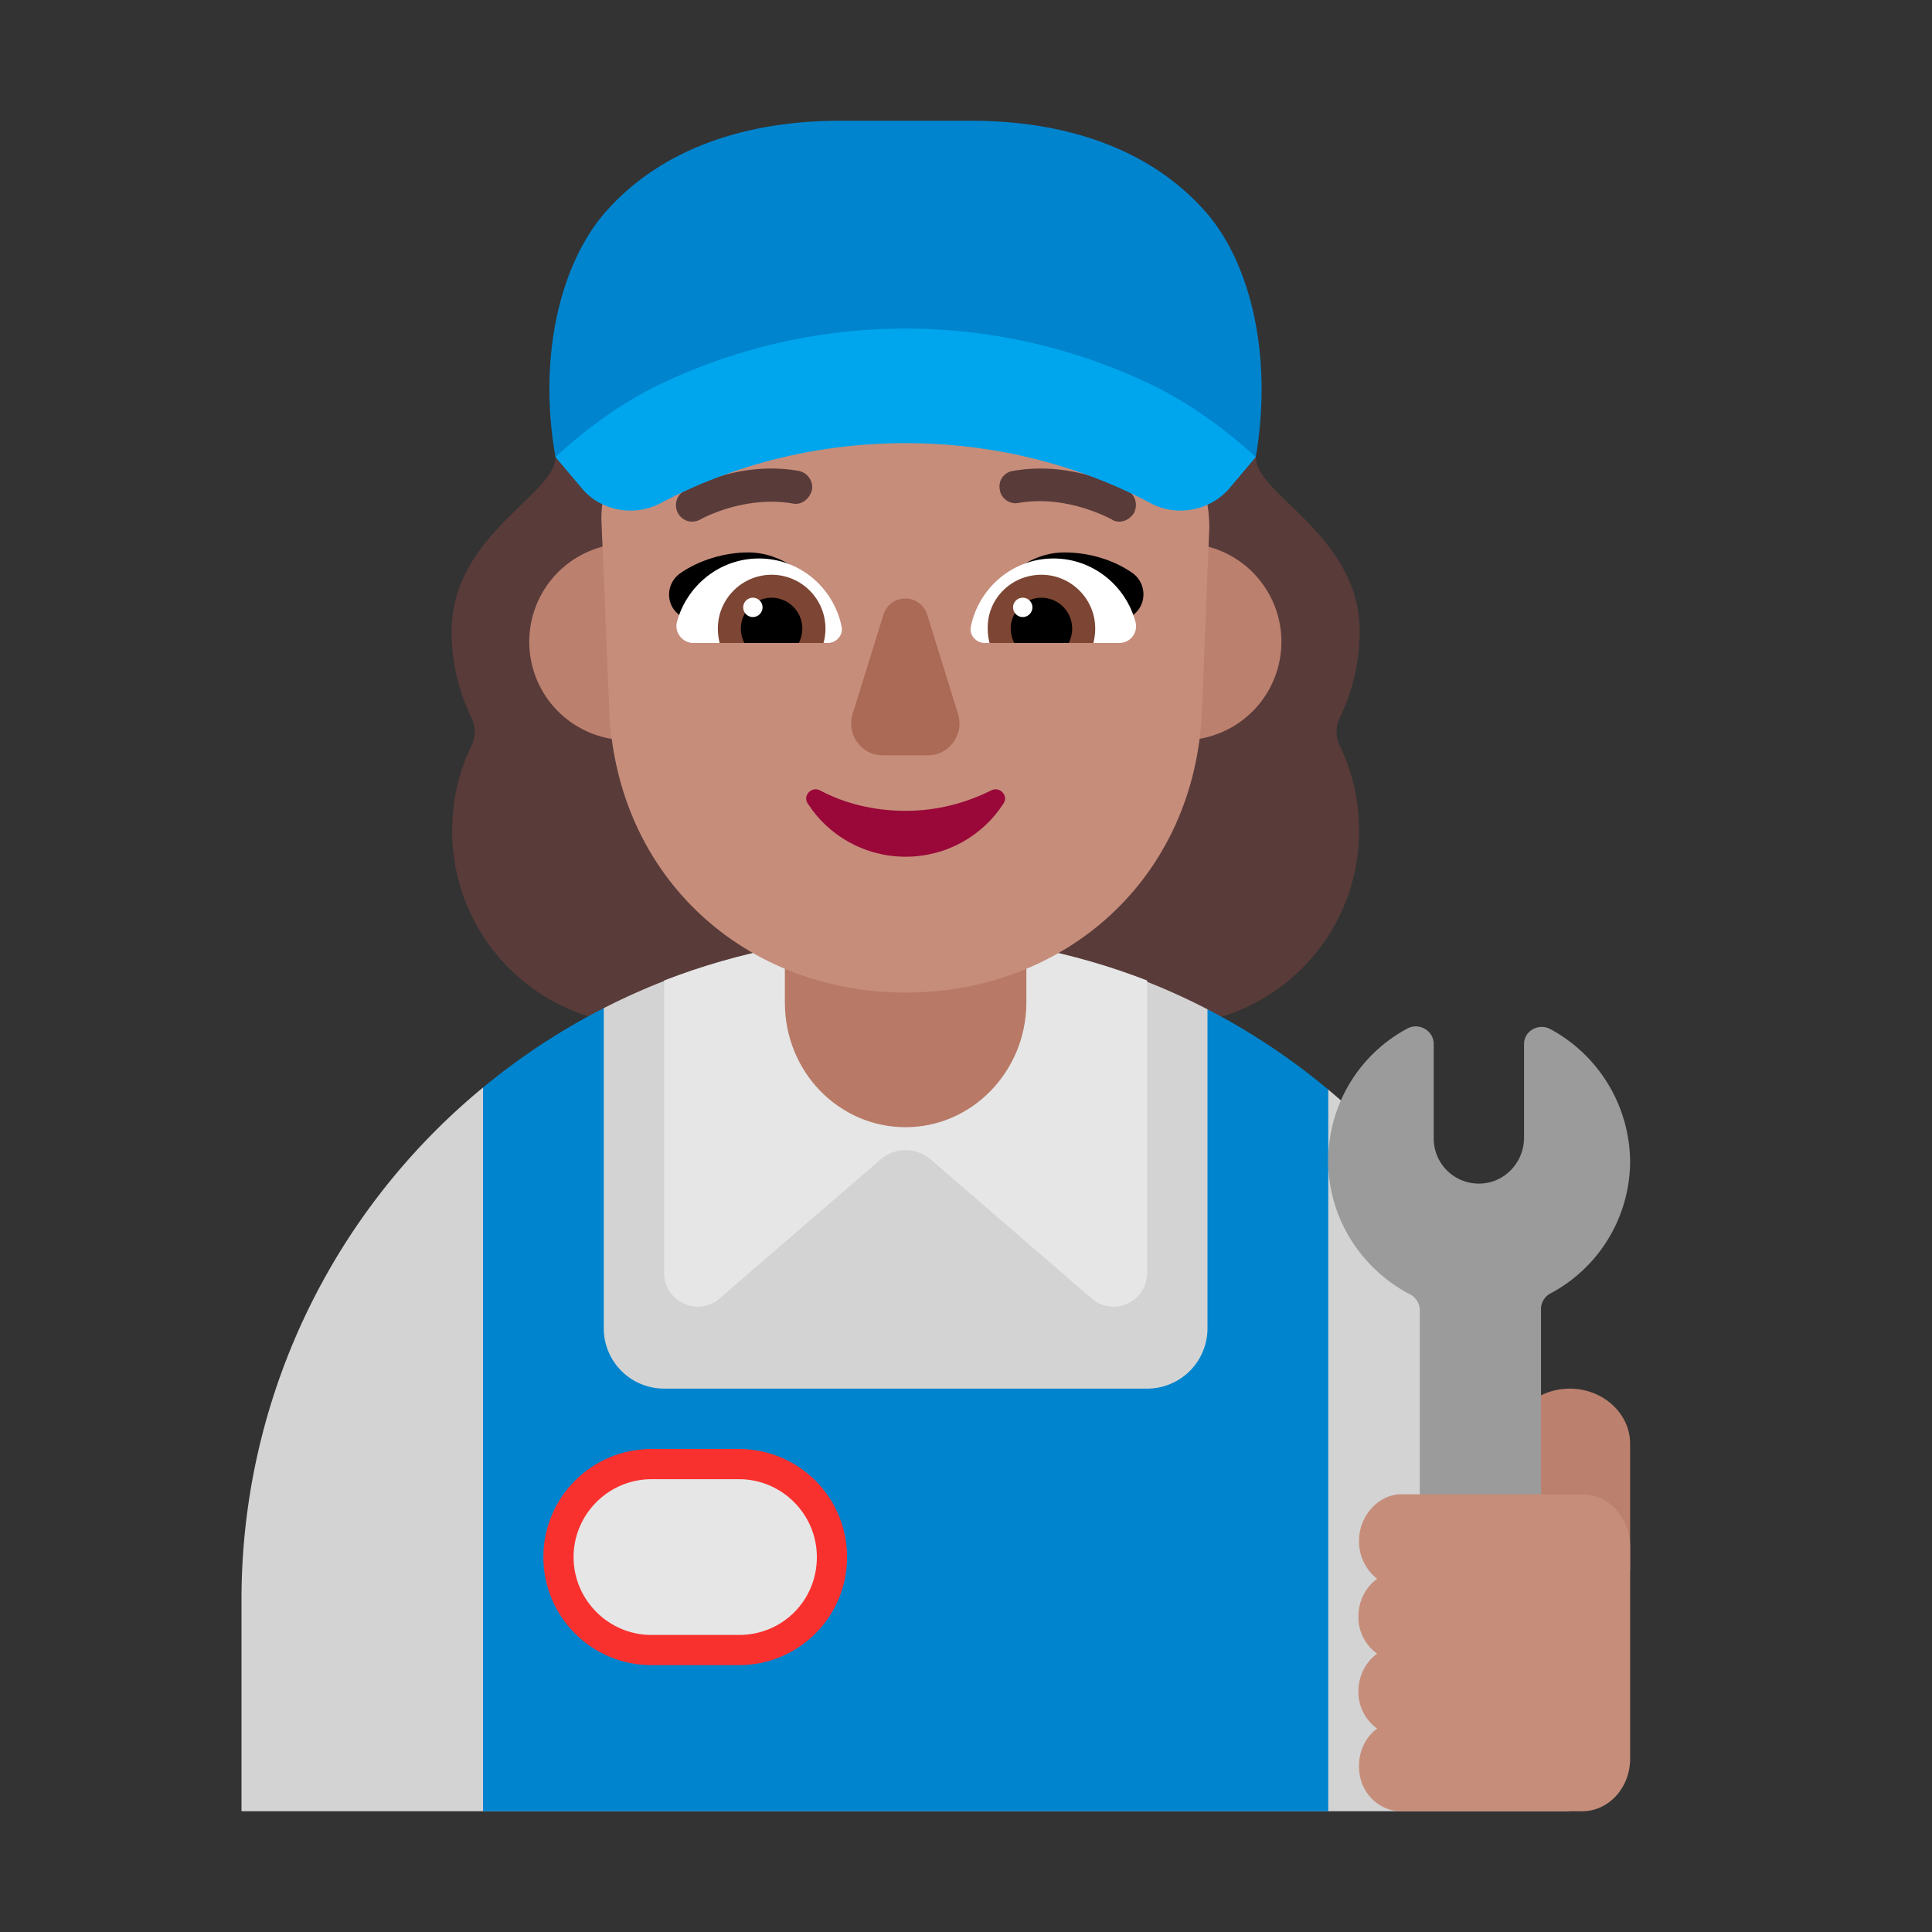 <svg xmlns="http://www.w3.org/2000/svg" width="32" height="32" fill="none"><rect width="100%" height="100%" fill="#333333" stroke="none"/><path fill="#593B39" d="M8.63 8.364c.314-.304.57-.551.57-.794h11.6c0 .243.256.49.57.794.5.484 1.15 1.113 1.15 2.096 0 .51-.12 1-.33 1.43a.53.53 0 0 0 0 .46c.21.43.32.9.32 1.41 0 1.78-1.44 3.22-3.22 3.22h-8.58c-1.78 0-3.22-1.44-3.22-3.22 0-.51.11-.98.32-1.41a.53.53 0 0 0 0-.46c-.21-.43-.33-.92-.33-1.43 0-.983.65-1.612 1.15-2.096Z"/><path fill="#D3D3D3" d="M4 26.5V30h21.984v-3.434A11.066 11.066 0 0 0 22 18.047L21 18l-1-1.283a10.863 10.863 0 0 0-5.008-1.217c-1.797 0-3.494.432-4.992 1.198L9 18l-1 .013A10.983 10.983 0 0 0 4 26.5Z"/><path fill="#0084CE" d="M10 16.698c-.716.366-1.386.808-2 1.315V30h14V18.047a11.026 11.026 0 0 0-2-1.33V22a1 1 0 0 1-1 1h-8a1 1 0 0 1-1-1v-5.302Z"/><path fill="#E6E6E6" d="m11.88 21.54 2.71-2.34c.24-.2.58-.2.82 0l2.71 2.34c.37.26.88 0 .88-.46v-4.84c-1.24-.48-2.59-.75-4-.75-1.41 0-2.76.27-4 .75v4.84c0 .46.51.72.88.46Z"/><path fill="#F8312F" d="M12.24 24h-1.45C9.8 24 9 24.8 9 25.79s.8 1.79 1.79 1.79h1.45c.99 0 1.79-.8 1.79-1.79S13.23 24 12.24 24Z"/><path fill="#E6E6E6" d="M12.24 27.08h-1.45c-.71 0-1.29-.58-1.29-1.29 0-.71.58-1.29 1.29-1.29h1.45c.71 0 1.29.58 1.29 1.29 0 .72-.57 1.29-1.29 1.29Z"/><path fill="#B87A66" d="M15 18.67c-1.107 0-2-.92-2-2.06v-2.56c0-1.13.893-2.05 2-2.05s2 .92 2 2.06v2.56c-.01 1.13-.903 2.05-2 2.05Z"/><path fill="#BB806E" d="M12.026 10.63a1.63 1.63 0 1 1-3.26 0 1.63 1.63 0 0 1 3.26 0ZM21.224 10.63a1.63 1.63 0 1 1-3.26 0 1.63 1.63 0 0 1 3.26 0Z"/><path fill="#C68D7B" d="M18.91 7.31h-3.18c-1.26 0-2.44-.62-3.15-1.66-.13-.18-.39-.15-.47.05l-.07.18c-.23.56-.66.99-1.18 1.23-.03.02-.07.03-.1.04-.23.11-.78.48-.8 1.43l.13 3.17c.12 2.81 2.28 4.69 4.91 4.69 2.63 0 4.8-1.88 4.91-4.69l.12-3.02c-.01-1.33-.94-1.42-1.12-1.42Z"/><path fill="#000" d="M12.39 9.15c.57 0 1.03.39 1.32.83-.236.072-.467.138-.695.203-.438.126-.868.25-1.315.407l-.48-.43c-.2-.18-.18-.5.04-.66.31-.22.74-.35 1.13-.35ZM17.63 9.15c-.56 0-1.02.39-1.31.83.244.075.484.144.722.213.424.122.842.243 1.278.397l.48-.43c.2-.18.18-.5-.03-.66-.32-.23-.74-.35-1.14-.35Z"/><path fill="#fff" d="M11.21 10.31c.16-.61.71-1.06 1.36-1.06.68 0 1.24.49 1.37 1.13.03.14-.09.27-.23.27h-2.23c-.17 0-.31-.17-.27-.34ZM18.81 10.31c-.16-.61-.71-1.06-1.36-1.06-.68 0-1.24.49-1.37 1.13-.03.14.09.27.23.27h2.23c.18 0 .31-.17.27-.34Z"/><path fill="#7D4533" d="M11.89 10.41c0-.49.4-.89.89-.89a.892.892 0 0 1 .86 1.13h-1.72a.986.986 0 0 1-.03-.24ZM18.14 10.41c0-.49-.4-.89-.89-.89-.5 0-.9.4-.89.89 0 .09.01.16.03.24h1.72c.02-.08.03-.16.03-.24Z"/><path fill="#000" d="M12.78 9.9a.512.512 0 0 1 .45.75h-.9a.512.512 0 0 1 .45-.75ZM17.25 9.9a.512.512 0 0 0-.45.75h.9a.512.512 0 0 0-.45-.75Z"/><path fill="#fff" d="M12.63 10.06a.16.16 0 1 1-.32 0 .16.16 0 0 1 .32 0ZM17.1 10.06a.16.16 0 1 1-.32 0 .16.16 0 0 1 .32 0Z"/><path fill="#990838" d="M15 13.43c-.52 0-1.01-.12-1.42-.34-.14-.07-.29.09-.2.22.34.53.94.88 1.62.88.68 0 1.28-.35 1.62-.88.09-.13-.06-.29-.2-.22-.42.21-.9.34-1.42.34Z"/><path fill="#AB6A55" d="m14.63 10.19-.51 1.64c-.1.34.15.68.5.68h.75c.35 0 .6-.34.5-.68l-.51-1.64a.379.379 0 0 0-.73 0Z"/><path fill="#593B39" d="M11.23 8.5c.05.09.14.14.23.14.04 0 .09-.01.13-.03.01-.01.73-.41 1.54-.27.14.03.28-.07.32-.23a.276.276 0 0 0-.22-.31c-.958-.173-1.788.27-1.89.325l-.01.005c-.13.08-.17.24-.1.37ZM18.41 8.6c.04.03.08.04.13.04.09 0 .18-.05.24-.14.07-.13.03-.3-.1-.37-.03-.02-.9-.51-1.9-.33-.15.02-.25.16-.22.31.02.15.17.25.31.22.74-.128 1.403.202 1.521.261a.44.44 0 0 0 .019.009Z"/><path fill="#0084CE" d="M19.97 3.51C19.02 2.43 17.59 2 16.09 2h-2.18c-1.5 0-2.93.43-3.88 1.51-.73.83-1.13 2.36-.83 4.06l.07-.01c.04-.03.08-.06.12-.08 1.09-.67 2.37-1.08 3.64-1.29.65-.11 1.31-.17 1.97-.18.66.01 1.31.08 1.97.18 1.27.21 2.55.62 3.64 1.29.04.03.08.05.12.08l.07.01c.29-1.7-.1-3.23-.83-4.06Z"/><path fill="#00A6ED" d="M11.16 6.26c-.71.31-1.34.74-1.96 1.31l.43.51c.31.38.87.49 1.32.25.79-.42 2.19-.99 4.05-.99 1.86 0 3.26.57 4.05.99.44.24 1 .13 1.32-.25l.43-.51c-.63-.57-1.26-1-1.97-1.31a9.404 9.404 0 0 0-7.67 0Z"/><path fill="#BB806E" d="M26 23c.55 0 1 .41 1 .912V26h-2v-2.088c.01-.502.45-.912 1-.912Z"/><path fill="#9B9B9B" d="M25.675 17.043c-.191-.1-.432.03-.432.25v1.551c0 .42-.341.77-.763.76a.746.746 0 0 1-.733-.75v-1.561c0-.22-.24-.36-.432-.26A2.482 2.482 0 0 0 22 19.204c-.01.97.552 1.821 1.366 2.241.09.05.15.15.15.25V28c0 .55.452 1.001 1.004 1.001s1.004-.45 1.004-1v-6.324c0-.1.06-.2.15-.25A2.487 2.487 0 0 0 27 19.224a2.52 2.52 0 0 0-1.325-2.181Z"/><path fill="#C68D7B" d="M22.51 25.5c.008-.4.327-.75.7-.75h2.997c.438 0 .793.39.793.87v3.51c0 .48-.355.87-.793.87H23.21c-.373 0-.692-.31-.7-.72-.01-.27.108-.51.3-.65a.74.74 0 0 1-.31-.62c0-.26.128-.49.31-.62a.74.74 0 0 1-.31-.62c0-.26.128-.49.31-.62a.79.79 0 0 1-.3-.65Z"/></svg>